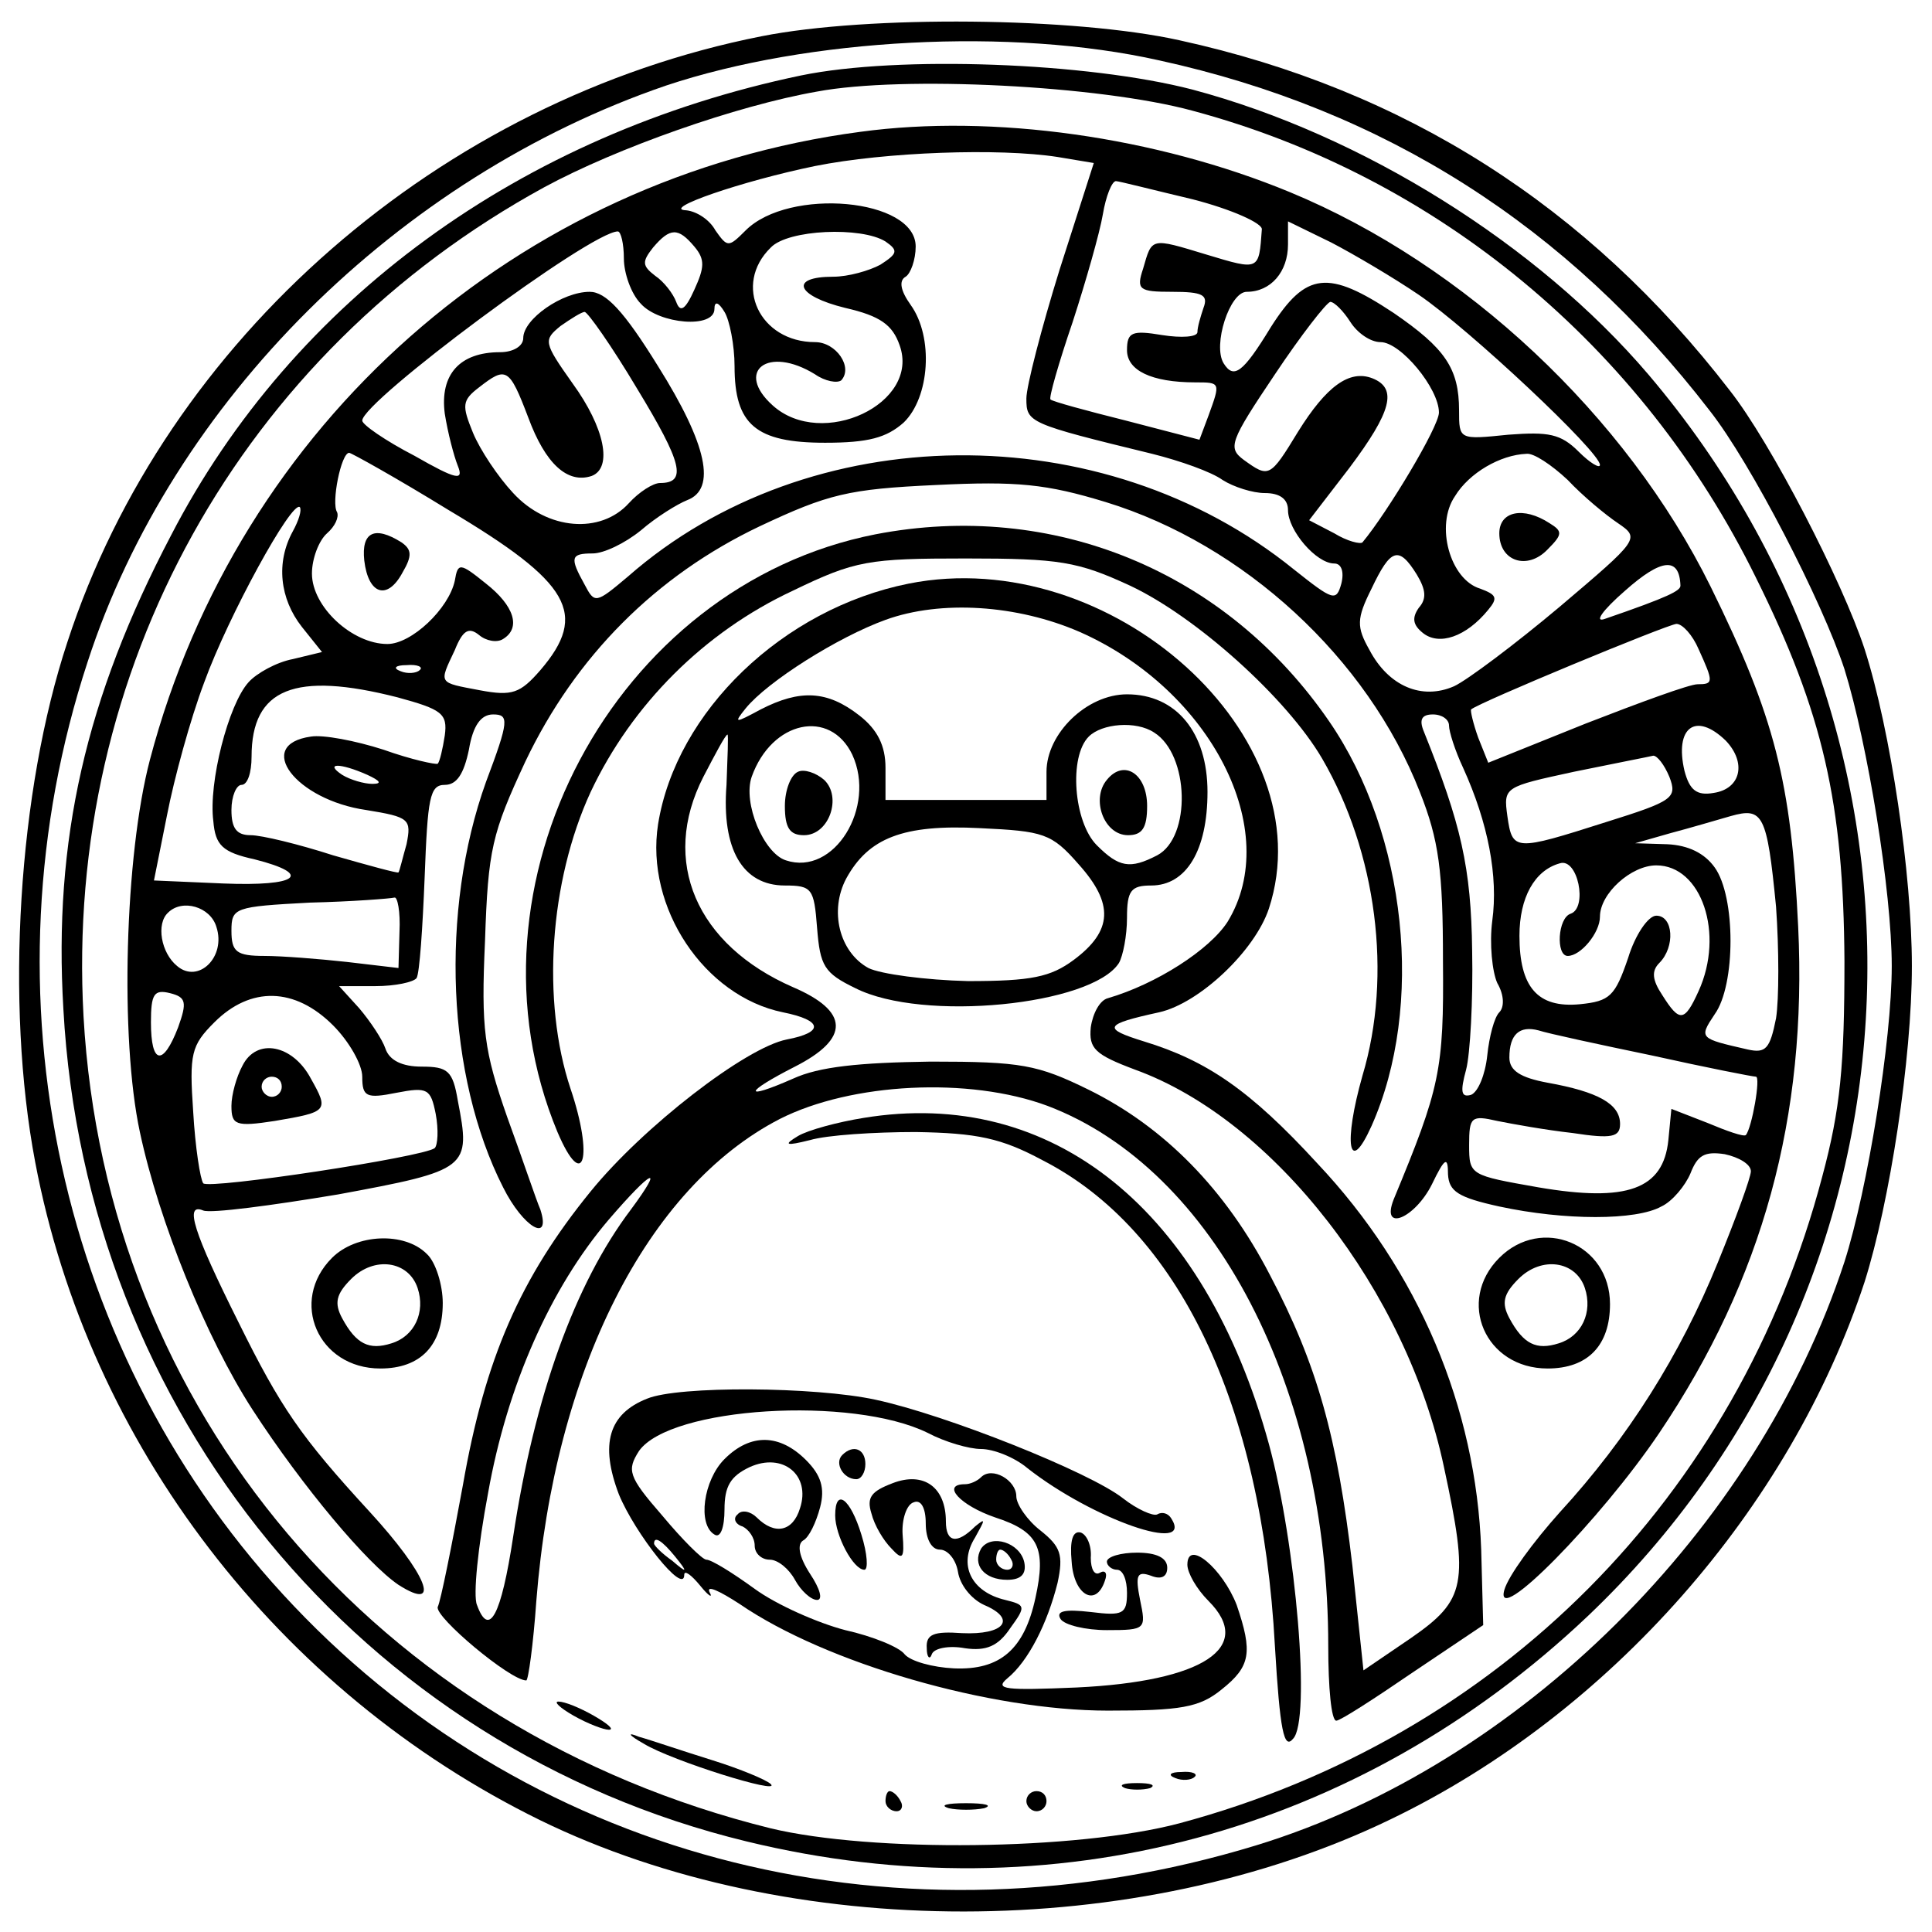 <?xml version="1.0" standalone="no"?>
<!DOCTYPE svg PUBLIC "-//W3C//DTD SVG 20010904//EN"
 "http://www.w3.org/TR/2001/REC-SVG-20010904/DTD/svg10.dtd">
<svg version="1.0" xmlns="http://www.w3.org/2000/svg"
 width="192pt" height="192pt" viewBox="0 0 192 192"
 preserveAspectRatio="xMidYMid meet">
<g transform="translate(0,192) scale(0.1,-0.1)"
fill="#000000" stroke="none">
<path d="M757 1884 c-319 -63 -592 -301 -690 -602 -49 -148 -62 -359 -32 -517
53 -280 241 -526 502 -654 248 -121 593 -121 845 1 218 105 397 309 471 534
25 79 47 222 47 314 0 91 -21 234 -47 315 -22 67 -93 205 -134 257 -141 183
-323 299 -547 348 -104 23 -309 25 -415 4z m395 -24 c224 -49 406 -165 547
-348 41 -52 112 -190 134 -257 23 -74 47 -221 47 -295 0 -74 -24 -222 -47
-294 -87 -266 -323 -500 -585 -580 -351 -107 -714 -17 -956 238 -234 246 -313
609 -205 938 84 259 309 482 575 573 141 47 343 58 490 25z"/>
<path d="M796 1845 c-278 -58 -505 -223 -626 -457 -85 -162 -117 -303 -107
-471 22 -401 296 -734 679 -827 304 -74 608 8 836 224 346 329 372 867 60
1234 -110 129 -284 238 -453 283 -104 27 -292 34 -389 14z m389 -35 c243 -65
447 -234 560 -464 67 -135 87 -224 88 -381 0 -104 -4 -147 -22 -214 -84 -319
-322 -558 -639 -643 -102 -27 -306 -29 -406 -5 -392 97 -661 415 -683 807 -19
344 156 659 458 824 72 39 191 81 271 95 85 16 281 6 373 -19z"/>
<path d="M855 1789 c-340 -45 -618 -290 -706 -624 -25 -95 -30 -277 -10 -370
19 -89 66 -205 112 -276 50 -77 114 -153 145 -174 44 -28 28 11 -29 73 -68 74
-88 103 -130 188 -45 90 -54 119 -35 111 8 -3 68 5 134 16 130 24 132 26 119
93 -5 30 -10 34 -36 34 -19 0 -32 6 -36 18 -3 9 -15 27 -26 40 l-20 22 36 0
c20 0 38 4 41 8 3 5 6 50 8 100 3 79 5 92 20 92 12 0 19 11 24 35 4 24 12 35
24 35 16 0 16 -6 -7 -67 -46 -128 -39 -293 17 -403 20 -40 48 -56 37 -22 -4 9
-18 51 -33 92 -23 66 -26 87 -22 175 3 91 7 107 40 178 50 105 130 185 233
234 68 32 88 37 175 41 81 4 110 1 169 -17 137 -42 260 -155 312 -288 19 -48
23 -78 23 -168 1 -109 -3 -126 -49 -237 -13 -33 21 -19 38 15 13 27 16 28 16
10 1 -17 10 -23 51 -32 65 -14 136 -14 161 0 11 5 24 21 29 33 7 18 14 22 34
19 14 -3 26 -10 26 -17 0 -6 -15 -47 -33 -91 -37 -91 -89 -174 -157 -248 -26
-29 -51 -63 -55 -77 -11 -39 96 70 154 156 103 153 147 314 138 503 -7 144
-23 208 -87 338 -84 170 -244 320 -418 392 -133 55 -295 78 -427 60z m196 -25
l36 -6 -34 -106 c-18 -58 -33 -116 -33 -128 0 -24 2 -25 125 -55 28 -7 59 -18
70 -26 11 -7 30 -13 42 -13 15 0 23 -6 23 -17 0 -20 28 -53 46 -53 7 0 10 -8
7 -20 -5 -18 -8 -17 -47 14 -190 154 -482 151 -662 -7 -32 -27 -33 -27 -43 -8
-15 27 -14 31 8 31 11 0 32 10 48 23 15 13 36 26 46 30 29 11 20 55 -29 133
-34 55 -52 74 -68 74 -27 0 -66 -27 -66 -46 0 -8 -10 -14 -23 -14 -40 0 -60
-22 -55 -61 3 -19 9 -42 13 -52 6 -15 -1 -14 -43 10 -29 15 -52 31 -52 35 0
19 227 188 254 188 3 0 6 -12 6 -27 0 -14 7 -35 17 -45 18 -20 73 -25 73 -5 0
8 4 7 10 -3 5 -8 10 -33 10 -54 0 -58 21 -76 90 -76 43 0 61 5 78 20 26 25 30
85 7 117 -10 14 -12 24 -5 28 5 3 10 17 10 30 0 48 -126 59 -169 16 -17 -17
-18 -17 -30 0 -6 11 -19 19 -29 20 -26 1 55 29 128 44 70 14 183 18 241 9z
m134 -42 c39 -10 70 -24 69 -30 -3 -41 -2 -41 -55 -25 -56 17 -54 17 -63 -14
-7 -21 -4 -23 29 -23 30 0 36 -3 31 -16 -3 -9 -6 -19 -6 -24 0 -5 -16 -6 -35
-3 -30 5 -35 3 -35 -15 0 -20 24 -32 68 -32 25 0 25 0 13 -33 l-9 -24 -73 19
c-40 10 -73 19 -75 21 -2 1 8 36 22 77 13 40 27 89 30 107 3 18 9 33 13 33 3
0 38 -9 76 -18z m225 -95 c50 -34 180 -156 180 -169 0 -4 -10 2 -21 13 -18 18
-30 20 -70 17 -49 -5 -49 -5 -49 24 0 42 -14 62 -65 97 -65 43 -87 41 -122
-14 -28 -46 -37 -52 -47 -36 -11 18 6 71 23 71 24 0 41 20 41 47 l0 23 43 -21
c23 -12 62 -35 87 -52z m-720 48 c11 -13 10 -21 0 -43 -9 -20 -14 -23 -18 -12
-3 8 -12 20 -21 26 -13 10 -13 14 -2 28 17 20 25 20 41 1z m190 5 c13 -9 12
-12 -5 -23 -11 -6 -32 -12 -47 -12 -44 0 -37 -19 12 -31 35 -8 47 -17 54 -37
21 -58 -77 -104 -126 -60 -38 34 -5 60 42 31 10 -7 22 -9 26 -6 12 13 -5 38
-26 38 -55 0 -82 57 -44 94 17 18 90 21 114 6z m462 -80 c7 -11 20 -20 30 -20
20 0 58 -46 58 -70 0 -14 -51 -99 -76 -129 -2 -2 -15 1 -28 9 l-25 13 40 52
c42 56 48 79 23 89 -23 9 -46 -8 -74 -53 -28 -46 -29 -46 -54 -28 -16 12 -14
18 31 85 26 39 51 71 55 72 4 0 13 -9 20 -20z m-709 -66 c45 -74 50 -94 23
-94 -7 0 -21 -9 -31 -20 -28 -31 -81 -27 -115 10 -15 16 -33 43 -40 60 -11 27
-11 32 6 45 27 21 30 20 49 -30 17 -46 39 -66 63 -58 21 8 13 48 -19 92 -29
41 -29 43 -12 57 10 7 21 14 24 14 3 0 27 -34 52 -76z m-187 -121 c121 -72
139 -103 91 -159 -20 -23 -28 -26 -60 -20 -42 8 -41 6 -25 40 8 20 14 23 24
15 7 -6 18 -8 24 -4 18 11 11 33 -17 55 -26 21 -28 21 -31 3 -6 -28 -43 -63
-67 -63 -35 0 -75 37 -75 70 0 15 7 33 15 40 8 7 12 16 10 21 -6 9 4 59 12 59
2 0 47 -25 99 -57z m1112 30 c15 -16 38 -35 50 -43 22 -15 21 -16 -58 -83 -44
-37 -92 -73 -105 -79 -32 -14 -65 0 -84 36 -13 23 -13 31 2 61 19 40 27 43 45
14 9 -15 10 -24 2 -33 -7 -10 -6 -17 4 -25 16 -13 43 -4 65 23 10 12 8 15 -8
21 -30 9 -45 63 -25 92 14 23 45 41 71 42 7 1 25 -11 41 -26z m-1267 -51 c-17
-31 -13 -67 9 -95 l20 -25 -29 -7 c-16 -3 -36 -14 -44 -23 -20 -22 -40 -100
-35 -138 2 -24 9 -31 41 -38 59 -15 43 -27 -31 -24 l-69 3 13 65 c7 36 23 95
37 132 24 66 87 181 95 174 2 -3 -1 -13 -7 -24z m1379 -54 c0 -5 -11 -11 -75
-33 -11 -4 -3 8 20 28 36 32 54 34 55 5z m18 -63 c15 -33 15 -35 -1 -35 -8 0
-57 -18 -111 -39 l-97 -39 -10 25 c-5 14 -8 27 -7 28 8 7 194 84 204 85 6 0
16 -11 22 -25z m-1271 -21 c-3 -3 -12 -4 -19 -1 -8 3 -5 6 6 6 11 1 17 -2 13
-5z m-22 -27 c44 -12 50 -16 47 -38 -2 -13 -5 -26 -7 -28 -2 -1 -26 4 -54 14
-28 9 -60 15 -72 13 -57 -8 -15 -63 55 -73 43 -7 45 -9 40 -34 -4 -14 -7 -27
-8 -28 -1 -1 -30 7 -65 17 -34 11 -71 20 -82 20 -14 0 -19 7 -19 25 0 14 5 25
10 25 6 0 10 12 10 28 0 68 43 85 145 59z m1045 -28 c0 -6 6 -25 14 -42 25
-55 35 -108 29 -152 -3 -23 0 -51 5 -62 7 -12 7 -24 2 -29 -5 -5 -10 -24 -12
-43 -2 -19 -9 -36 -16 -39 -10 -3 -11 3 -5 25 4 15 7 69 6 118 -1 83 -11 126
-48 218 -5 12 -2 17 9 17 9 0 16 -5 16 -11z m275 -15 c21 -22 15 -48 -12 -52
-17 -3 -24 3 -29 22 -10 43 11 59 41 30z m-56 -36 c8 -21 4 -24 -63 -45 -91
-29 -93 -29 -98 6 -4 29 -3 29 66 44 39 8 75 15 79 16 4 0 11 -9 16 -21z
m-1294 2 c13 -6 15 -9 5 -9 -8 0 -22 4 -30 9 -18 12 -2 12 25 0z m1400 -131
c3 -42 3 -92 0 -111 -6 -30 -10 -35 -28 -31 -48 11 -49 11 -33 35 21 29 21
117 0 146 -10 14 -26 22 -47 23 l-32 1 35 10 c19 5 46 13 60 17 32 9 36 2 45
-90z m-204 -7 c-13 -4 -15 -42 -3 -42 13 0 32 23 32 39 0 23 31 51 56 51 45 0
68 -68 42 -125 -14 -31 -19 -31 -36 -4 -10 15 -11 24 -3 32 16 16 14 47 -3 47
-8 0 -21 -19 -28 -42 -13 -38 -18 -43 -48 -46 -42 -4 -60 17 -60 68 0 38 15
65 40 72 18 6 28 -44 11 -50z m-1164 -18 l-1 -36 -51 6 c-27 3 -65 6 -82 6
-28 0 -33 4 -33 25 0 23 3 24 78 28 42 1 80 4 84 5 3 1 6 -14 5 -34z m-182 5
c10 -30 -18 -57 -39 -39 -16 13 -21 42 -9 53 14 14 42 6 48 -14z m-38 -100
c-15 -39 -27 -37 -27 5 0 28 3 33 19 29 16 -4 17 -9 8 -34z m154 2 c16 -16 29
-39 29 -51 0 -20 4 -22 34 -16 31 6 34 4 39 -21 3 -16 2 -31 -1 -34 -12 -9
-223 -41 -230 -35 -3 4 -8 36 -10 71 -4 58 -2 66 21 89 36 36 80 35 118 -3z
m1311 -30 c54 -12 100 -21 103 -21 5 0 -4 -51 -10 -58 -2 -2 -19 4 -38 12
l-36 14 -3 -31 c-5 -49 -41 -62 -129 -47 -68 12 -69 12 -69 42 0 28 2 30 28
24 15 -3 48 -9 75 -12 39 -6 47 -4 47 9 0 20 -22 32 -72 41 -27 5 -38 12 -38
25 0 23 10 32 29 27 9 -3 60 -14 113 -25z"/>
<path d="M362 1363 c4 -34 23 -40 38 -12 10 17 9 23 -1 30 -27 17 -40 10 -37
-18z"/>
<path d="M1490 1390 c0 -28 28 -37 48 -16 15 15 15 18 2 26 -26 17 -50 12 -50
-10z"/>
<path d="M241 861 c-6 -11 -11 -29 -11 -40 0 -19 4 -21 43 -15 53 9 54 10 36
42 -18 34 -54 41 -68 13z m39 -21 c0 -5 -4 -10 -10 -10 -5 0 -10 5 -10 10 0 6
5 10 10 10 6 0 10 -4 10 -10z"/>
<path d="M870 1389 c-260 -51 -418 -349 -316 -594 26 -61 36 -25 13 43 -29 87
-21 206 20 295 41 87 113 159 201 200 62 30 75 32 172 32 93 0 111 -3 163 -27
66 -31 156 -112 191 -172 54 -93 70 -215 40 -315 -19 -67 -14 -101 9 -50 53
119 35 290 -42 402 -103 150 -275 220 -451 186z"/>
<path d="M903 1340 c-125 -25 -231 -127 -249 -239 -13 -83 46 -171 124 -187
40 -8 41 -20 4 -27 -41 -8 -143 -87 -195 -151 -70 -86 -105 -166 -127 -292
-11 -60 -22 -115 -25 -121 -3 -10 72 -73 88 -73 2 0 7 36 10 79 18 229 110
411 242 479 71 36 188 42 266 13 166 -63 279 -281 279 -537 0 -41 3 -74 8 -74
4 0 38 22 76 48 l70 47 -2 75 c-5 141 -62 277 -163 384 -67 73 -110 102 -172
121 -42 13 -40 17 15 29 40 9 95 61 109 103 56 171 -157 363 -358 323z m170
-48 c131 -58 202 -198 147 -288 -18 -28 -71 -62 -119 -76 -8 -2 -15 -15 -17
-29 -2 -21 4 -27 44 -42 138 -50 270 -220 307 -395 25 -116 22 -132 -33 -170
l-47 -32 -11 104 c-15 128 -35 200 -82 289 -44 85 -105 147 -180 184 -51 25
-67 28 -157 28 -71 -1 -111 -5 -137 -17 -50 -22 -49 -14 2 12 55 28 54 55 -2
79 -96 42 -132 125 -89 209 12 23 22 42 24 42 1 0 0 -23 -1 -50 -5 -64 16
-100 58 -100 27 0 29 -3 32 -42 3 -38 7 -45 38 -60 67 -34 235 -17 262 25 4 7
8 27 8 45 0 27 4 32 24 32 35 0 56 35 56 93 0 59 -31 97 -80 97 -40 0 -80 -39
-80 -77 l0 -28 -80 0 -80 0 0 32 c0 22 -8 38 -26 52 -32 25 -59 26 -98 6 -26
-14 -27 -14 -15 1 22 27 92 71 139 88 55 20 131 15 193 -12z m-226 -122 c24
-52 -18 -121 -66 -105 -22 7 -43 57 -34 83 20 56 78 68 100 22z m300 22 c35
-22 37 -104 3 -122 -27 -14 -38 -12 -60 10 -23 23 -28 88 -8 108 13 13 47 16
65 4z m-75 -131 c35 -39 34 -66 -5 -95 -23 -17 -42 -21 -105 -21 -42 1 -87 7
-99 13 -29 16 -39 57 -22 89 22 40 56 54 133 50 63 -3 71 -5 98 -36z m-445
-343 c-56 -74 -96 -186 -117 -325 -12 -79 -24 -101 -36 -68 -4 9 1 58 11 111
19 107 62 204 120 272 43 50 56 56 22 10z"/>
<path d="M793 1153 c-7 -3 -13 -18 -13 -34 0 -22 5 -29 19 -29 25 0 38 38 20
55 -8 7 -20 11 -26 8z"/>
<path d="M1100 1145 c-16 -19 -3 -55 21 -55 14 0 19 7 19 29 0 32 -23 47 -40
26z"/>
<path d="M858 809 c-25 -4 -55 -12 -65 -18 -15 -9 -12 -10 12 -4 17 5 64 8
105 8 61 -1 85 -6 126 -28 135 -69 218 -242 231 -483 5 -84 9 -103 18 -92 18
18 3 194 -24 293 -64 233 -215 355 -403 324z"/>
<path d="M330 670 c-43 -43 -14 -110 48 -110 40 0 62 23 62 65 0 18 -7 41 -16
49 -22 22 -70 20 -94 -4z m85 -30 c8 -24 -3 -48 -26 -55 -22 -7 -35 -1 -49 25
-8 15 -6 24 9 39 23 23 57 18 66 -9z"/>
<path d="M1490 670 c-43 -43 -14 -110 48 -110 40 0 62 23 62 64 0 60 -68 88
-110 46z m85 -30 c8 -24 -3 -48 -26 -55 -22 -7 -35 -1 -49 25 -8 15 -6 24 9
39 23 23 57 18 66 -9z"/>
<path d="M643 530 c-38 -15 -47 -45 -28 -95 16 -39 65 -101 65 -80 0 5 7 0 16
-11 8 -10 13 -13 9 -6 -3 7 10 1 30 -12 86 -59 249 -106 366 -106 72 0 91 3
113 21 29 23 31 37 15 84 -14 36 -49 66 -49 40 0 -8 9 -24 21 -36 46 -46 -5
-80 -131 -86 -71 -3 -82 -2 -69 9 21 17 40 55 50 95 6 28 3 36 -17 52 -13 10
-24 26 -24 34 0 16 -24 30 -35 19 -4 -4 -11 -7 -16 -7 -24 0 -5 -21 30 -33 43
-14 51 -30 40 -80 -11 -51 -35 -72 -81 -70 -21 1 -43 7 -49 14 -5 7 -32 18
-59 24 -27 7 -68 25 -90 41 -22 16 -43 29 -48 29 -4 0 -24 20 -44 44 -34 39
-35 45 -23 64 31 44 212 55 287 18 17 -9 41 -16 53 -16 12 0 33 -8 46 -19 65
-51 166 -86 143 -50 -3 5 -9 7 -14 4 -4 -2 -20 5 -34 16 -33 26 -176 83 -246
98 -60 13 -196 14 -227 1z m28 -157 c13 -16 12 -17 -3 -4 -10 7 -18 15 -18 17
0 8 8 3 21 -13z"/>
<path d="M720 470 c-21 -21 -27 -65 -10 -75 6 -4 10 7 10 25 0 23 6 33 25 42
33 15 61 -8 50 -41 -7 -23 -25 -27 -43 -9 -6 6 -15 8 -19 3 -5 -4 -2 -10 5
-12 6 -3 12 -11 12 -19 0 -8 7 -14 15 -14 8 0 19 -9 25 -20 6 -11 16 -20 22
-20 6 0 3 11 -7 26 -11 17 -13 29 -7 33 6 3 13 18 17 33 5 19 1 32 -14 47 -26
26 -55 27 -81 1z"/>
<path d="M837 474 c-8 -8 1 -24 14 -24 5 0 9 7 9 15 0 15 -12 20 -23 9z"/>
<path d="M887 446 c-21 -8 -26 -14 -21 -30 3 -12 12 -27 20 -35 11 -12 13 -10
11 14 -1 15 4 30 11 32 7 3 12 -5 12 -21 0 -16 6 -26 14 -26 8 0 16 -10 18
-22 2 -13 13 -27 26 -33 33 -14 20 -30 -22 -28 -28 2 -36 -1 -35 -15 0 -9 3
-12 5 -6 2 6 17 9 33 6 21 -3 33 2 45 20 16 22 15 23 -5 28 -34 8 -47 35 -30
62 10 18 11 20 0 11 -18 -18 -29 -16 -29 5 0 34 -22 50 -53 38z"/>
<path d="M830 414 c0 -20 18 -54 29 -54 4 0 3 16 -3 35 -11 36 -26 47 -26 19z"/>
<path d="M1065 368 c2 -33 24 -46 33 -19 3 8 0 11 -5 8 -5 -3 -9 3 -9 15 1 12
-4 23 -10 25 -8 2 -11 -8 -9 -29z"/>
<path d="M975 381 c-9 -16 3 -31 26 -31 14 0 19 6 17 17 -4 20 -33 29 -43 14z
m30 -11 c3 -5 1 -10 -4 -10 -6 0 -11 5 -11 10 0 6 2 10 4 10 3 0 8 -4 11 -10z"/>
<path d="M1100 368 c0 -4 5 -8 10 -8 6 0 10 -10 10 -23 0 -21 -4 -23 -36 -19
-26 3 -35 1 -30 -7 4 -6 25 -11 46 -11 39 0 39 1 33 30 -5 25 -3 29 11 24 10
-4 16 -1 16 8 0 10 -11 15 -30 15 -16 0 -30 -4 -30 -9z"/>
<path d="M570 215 c14 -8 30 -14 35 -14 6 0 -1 6 -15 14 -14 8 -29 14 -35 14
-5 0 1 -6 15 -14z"/>
<path d="M640 187 c28 -17 137 -51 126 -40 -4 4 -30 15 -59 24 -29 9 -61 20
-72 23 -12 5 -11 2 5 -7z"/>
<path d="M1168 153 c7 -3 16 -2 19 1 4 3 -2 6 -13 5 -11 0 -14 -3 -6 -6z"/>
<path d="M1118 143 c6 -2 18 -2 25 0 6 3 1 5 -13 5 -14 0 -19 -2 -12 -5z"/>
<path d="M880 130 c0 -5 5 -10 11 -10 5 0 7 5 4 10 -3 6 -8 10 -11 10 -2 0 -4
-4 -4 -10z"/>
<path d="M1020 130 c0 -5 5 -10 10 -10 6 0 10 5 10 10 0 6 -4 10 -10 10 -5 0
-10 -4 -10 -10z"/>
<path d="M943 123 c9 -2 25 -2 35 0 9 3 1 5 -18 5 -19 0 -27 -2 -17 -5z"/>
</g>
</svg>
